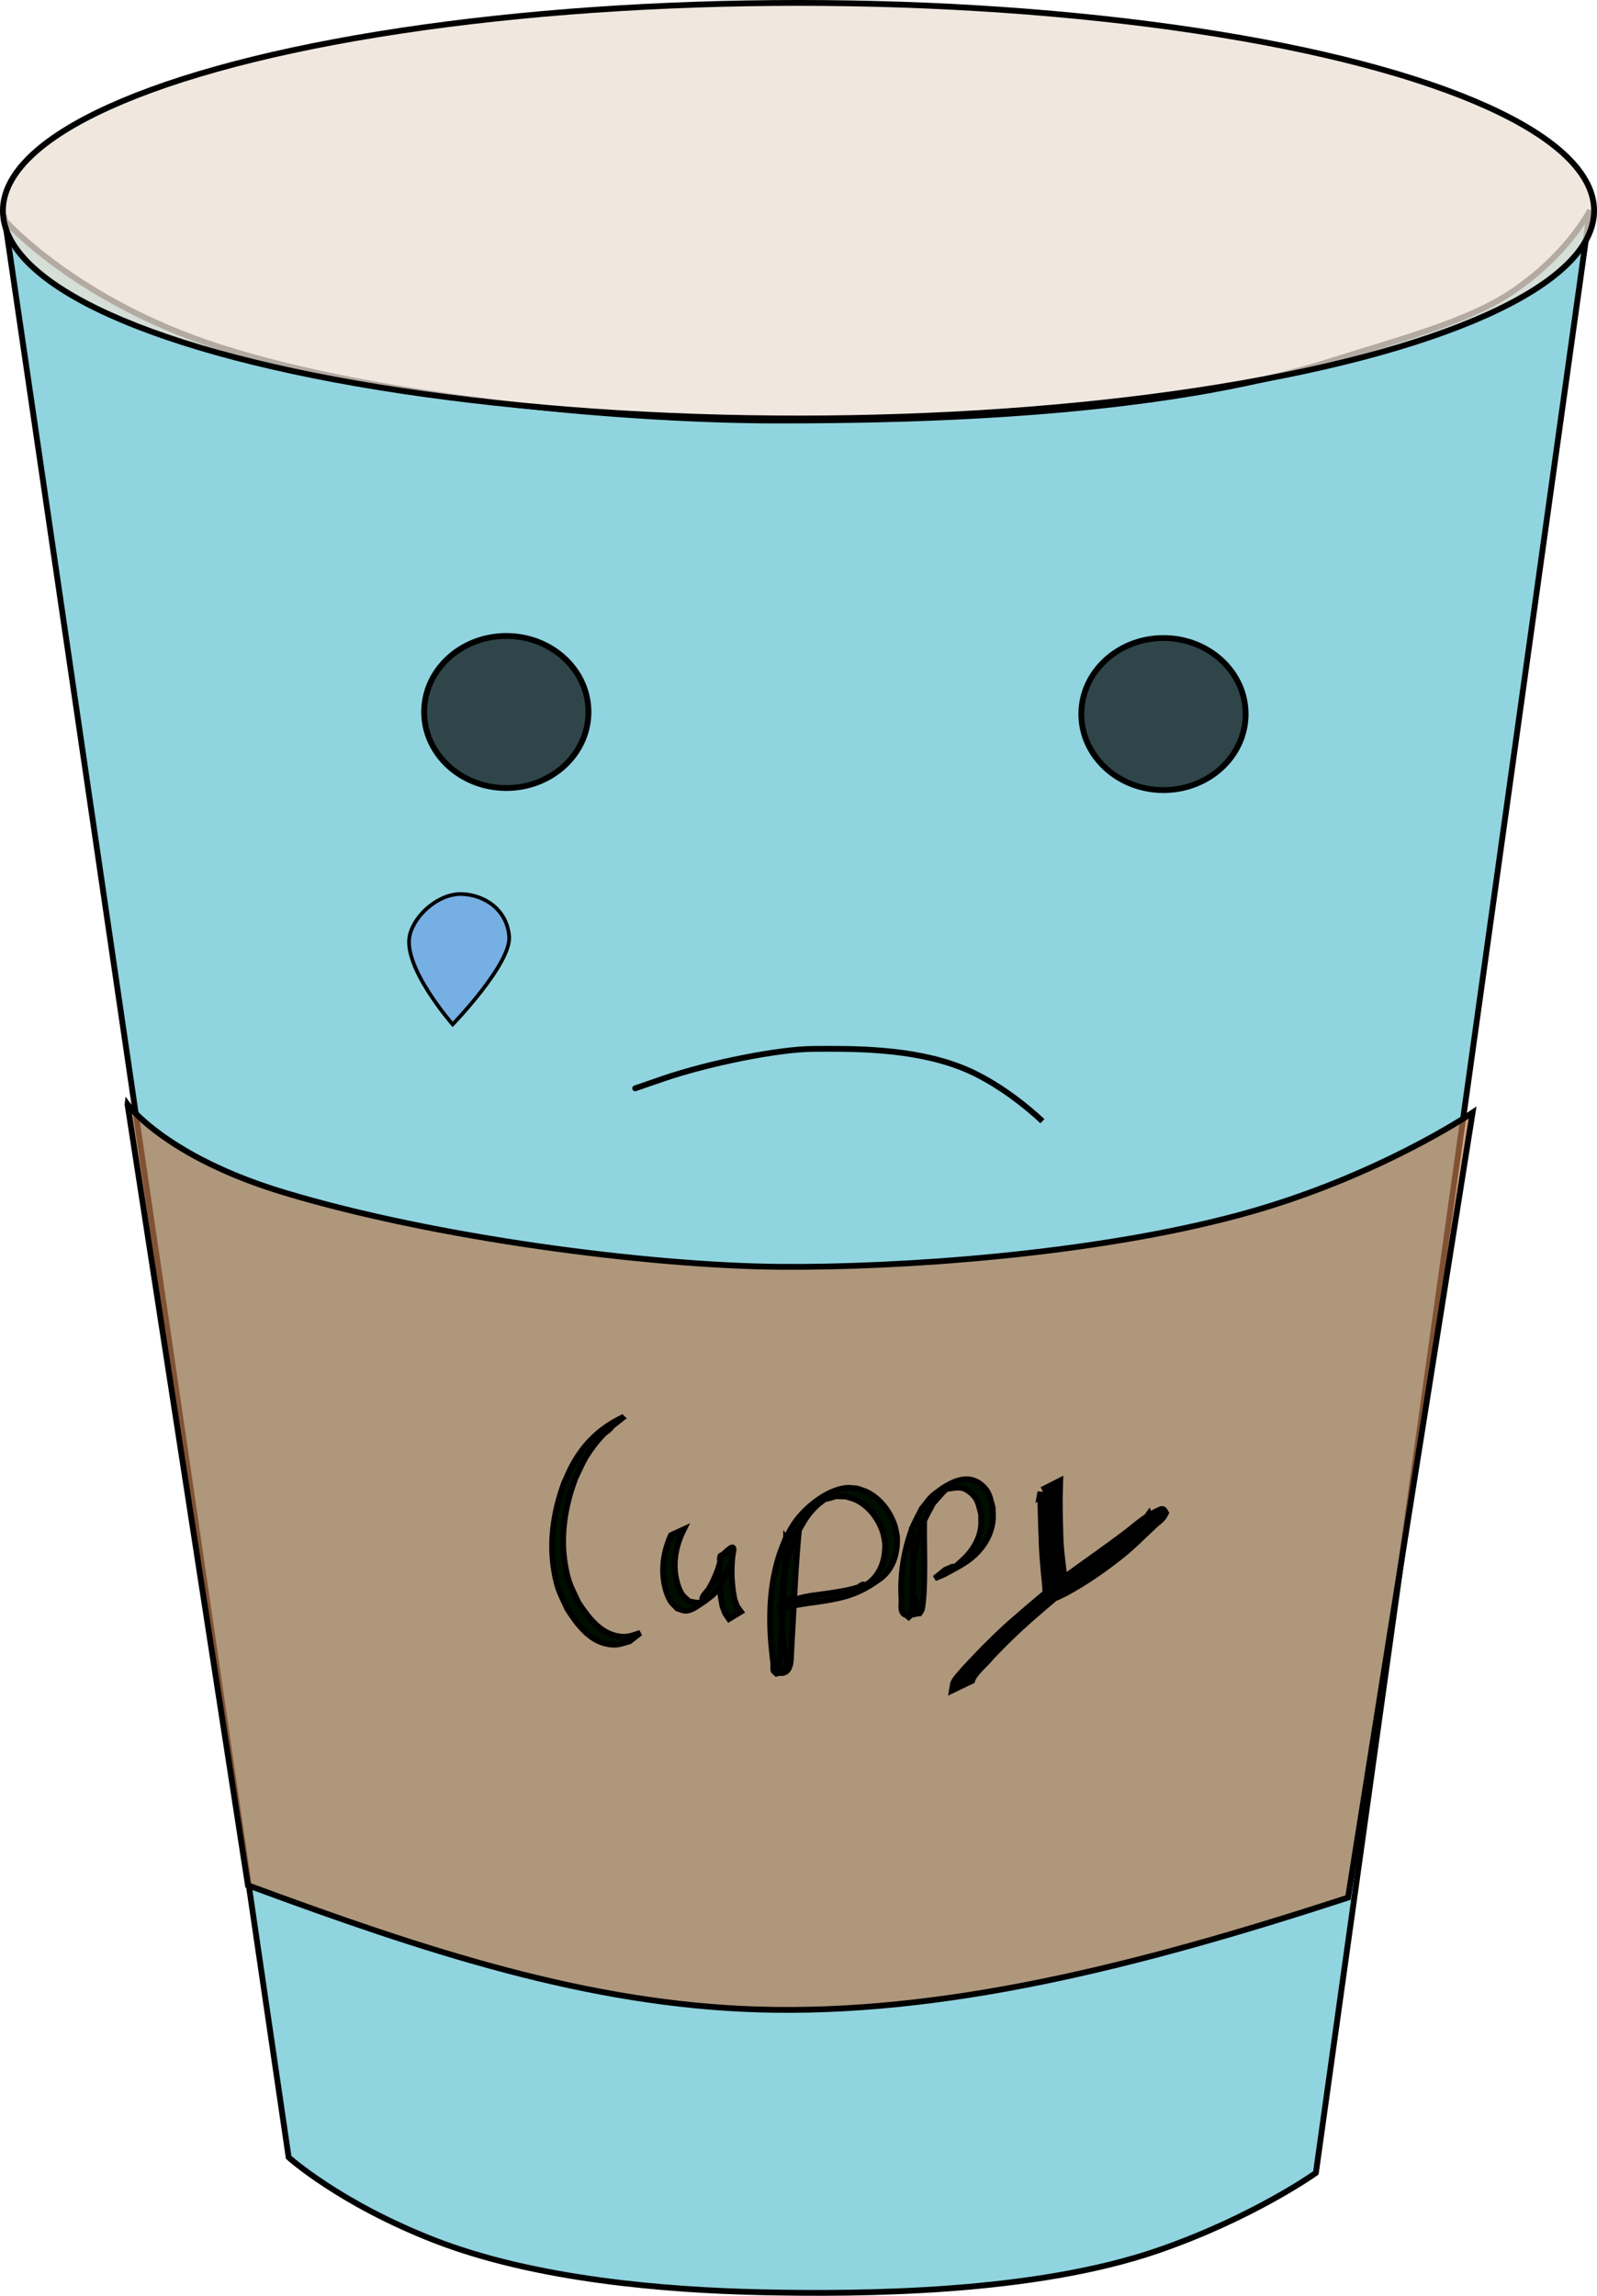 <?xml version="1.0" encoding="UTF-8" standalone="no"?>
<svg
   xmlns:dc="http://purl.org/dc/elements/1.1/"
   xmlns:cc="http://creativecommons.org/ns#"
   xmlns:rdf="http://www.w3.org/1999/02/22-rdf-syntax-ns#"
   xmlns:svg="http://www.w3.org/2000/svg"
   xmlns="http://www.w3.org/2000/svg"
   xmlns:sodipodi="http://sodipodi.sourceforge.net/DTD/sodipodi-0.dtd"
   xmlns:inkscape="http://www.inkscape.org/namespaces/inkscape"
   width="109.76mm"
   height="157.689mm"
   viewBox="0 0 109.76 157.689"
   version="1.1"
   id="svg8"
   inkscape:version="1.0 (4035a4f, 2020-05-01)"
   sodipodi:docname="cuppy sad.svg">
  <defs
     id="defs2">
    <inkscape:path-effect
       effect="bspline"
       id="path-effect890"
       is_visible="true"
       lpeversion="1"
       weight="33.333"
       steps="2"
       helper_size="0"
       apply_no_weight="true"
       apply_with_weight="true"
       only_selected="false" />
  </defs>
  <sodipodi:namedview
     fit-margin-bottom="0"
     fit-margin-right="0"
     fit-margin-left="0"
     fit-margin-top="0"
     id="base"
     pagecolor="#ffffff"
     bordercolor="#666666"
     borderopacity="0"
     inkscape:pageopacity="0"
     inkscape:pageshadow="2"
     inkscape:zoom="0.88606883"
     inkscape:cx="301.34437"
     inkscape:cy="355.74099"
     inkscape:document-units="mm"
     inkscape:current-layer="layer1"
     inkscape:document-rotation="0"
     showgrid="false"
     showguides="false"
     inkscape:window-width="1440"
     inkscape:window-height="771"
     inkscape:window-x="709"
     inkscape:window-y="347"
     inkscape:window-maximized="0" />
  <g
     transform="translate(-108.71,36.554)"
     inkscape:label="Layer 1"
     inkscape:groupmode="layer"
     id="layer1">
    <path
       sodipodi:nodetypes="ccsssccssssc"
       id="path847-4"
       d="m 109.049,-21.407 19.499,133.032 c 0,0 3.477,3.137 9.972,5.675 6.999,2.735 16.01,3.45 22.499,3.591 7.071,0.153 18.75,0.063 27.254,-2.86 6.54,-2.248 10.876,-5.335 10.876,-5.335 l 18.839,-134.805 c 0,0 -1.597,3.167 -5.589,5.754 -2.972,1.927 -7.544,3.125 -12.321,4.631 -11.7,3.688 -28.102,4.054 -37.927,4.053 -9.797,-3.7e-4 -26.959,-1.384 -38.351,-5.045 -9.867,-3.171 -14.751,-8.691 -14.751,-8.691 z"
       style="fill:#90d4df;fill-opacity:1;stroke:#000000;stroke-width:0.4;stroke-linecap:butt;stroke-linejoin:miter;stroke-miterlimit:4;stroke-dasharray:none;stroke-opacity:1" />
    <ellipse
       ry="14.273"
       rx="54.68"
       cy="-22.081"
       cx="163.59"
       id="path855-9"
       style="fill:#ece2d5;fill-opacity:0.758;stroke:#000000;stroke-width:0.401;stroke-miterlimit:4;stroke-dasharray:none;stroke-opacity:1" />
    <path
       sodipodi:nodetypes="ccsccsssc"
       id="path867-1"
       d="m 117.476,39.303 8.274,53.635 c 12.269,4.534 23.377,8.179 35.075,8.531 12.576,0.378 25.789,-2.875 40.534,-7.684 l 8.56,-53.918 c 0,0 -6.519,4.445 -15.916,6.999 -10.193,2.771 -23.622,3.666 -31.739,3.593 -9.019,-0.08 -23.684,-1.979 -34.068,-5.117 -8.12,-2.453 -10.72,-6.04 -10.72,-6.04 z"
       style="fill:#be7a4c;fill-opacity:0.673;stroke:#000000;stroke-width:0.4;stroke-linecap:butt;stroke-linejoin:miter;stroke-miterlimit:4;stroke-dasharray:none;stroke-opacity:1" />
    <ellipse
       style="fill:#000000;fill-opacity:0.673;stroke:#000000;stroke-width:0.4;stroke-miterlimit:4;stroke-dasharray:none;stroke-opacity:1"
       id="path869-7"
       cx="143.507"
       cy="12.35"
       rx="5.646"
       ry="5.222" />
    <ellipse
       ry="5.222"
       rx="5.646"
       cy="12.492"
       cx="188.674"
       id="path869-0-5"
       style="fill:#000000;fill-opacity:0.673;stroke:#000000;stroke-width:0.4;stroke-miterlimit:4;stroke-dasharray:none;stroke-opacity:1" />
    <path
       style="fill:none;stroke:#000000;stroke-width:0.4;stroke-linecap:butt;stroke-linejoin:miter;stroke-miterlimit:4;stroke-dasharray:none;stroke-opacity:1"
       d="m 180.352,40.458 c 0,0 -2.577,-2.523 -5.575,-3.694 -3.37,-1.317 -7.347,-1.298 -10.235,-1.273 -2.319,0.02 -7.137,0.971 -10.288,2.058 -4.264,1.471 0,0 0,0"
       id="path894-5"
       sodipodi:nodetypes="csssc" />
    <path
       style="fill:#000e00;fill-opacity:1;stroke:#000000;stroke-width:0.4;stroke-miterlimit:4;stroke-dasharray:none;stroke-opacity:1"
       id="path965"
       d="m 151.599,60.754 c -1.588,0.733 -2.727,1.818 -3.565,3.369 -0.213,0.394 -0.378,0.813 -0.566,1.22 -0.703,1.927 -1.019,4 -0.663,6.045 0.216,1.241 0.401,1.468 0.903,2.576 0.681,1.052 1.522,2.21 2.835,2.417 0.618,0.097 0.856,-0.038 1.442,-0.201 0,0 0.73,-0.576 0.73,-0.576 v 0 c -0.565,0.176 -0.81,0.32 -1.413,0.246 -1.306,-0.161 -2.155,-1.292 -2.838,-2.323 -0.501,-1.085 -0.692,-1.322 -0.907,-2.54 -0.359,-2.036 -0.023,-4.1 0.698,-6.009 0.513,-1.064 0.554,-1.284 1.231,-2.201 0.201,-0.273 0.422,-0.531 0.655,-0.776 0.184,-0.193 0.436,-0.318 0.592,-0.535 0.059,-0.082 -0.351,0.178 -0.282,0.104 0.099,-0.105 0.252,-0.137 0.378,-0.206 0,0 0.77,-0.61 0.77,-0.61 z" />
    <path
       style="fill:#000e00;fill-opacity:1;stroke:#000000;stroke-width:0.4;stroke-miterlimit:4;stroke-dasharray:none;stroke-opacity:1"
       id="path967"
       d="m 154.824,68.894 c -0.506,1.141 -0.702,2.371 -0.391,3.602 0.078,0.307 0.182,0.613 0.341,0.886 0.124,0.213 0.329,0.364 0.494,0.546 0.2,0.051 0.395,0.166 0.601,0.153 0.221,-0.014 0.436,-0.112 0.626,-0.23 0.469,-0.29 0.929,-0.606 1.334,-0.984 0.38,-0.354 0.827,-1.432 1.04,-1.935 0.053,-0.167 0.115,-0.332 0.16,-0.502 0.033,-0.122 0.052,-0.248 0.074,-0.373 0.1,-0.591 -0.185,-0.319 -0.887,0.336 -0.064,0.059 -0.012,0.176 -0.018,0.264 -0.098,1.046 -0.046,2.078 0.165,3.105 0.244,0.645 0.089,0.353 0.452,0.884 0,0 0.818,-0.495 0.818,-0.495 v 0 c -0.356,-0.5 -0.204,-0.222 -0.443,-0.843 -0.212,-1.042 -0.248,-2.036 -0.125,-3.093 0.074,-0.571 0.115,-0.3 -0.817,0.082 -0.057,0.023 0.003,0.126 -0.006,0.188 -0.017,0.12 -0.035,0.24 -0.066,0.357 -0.043,0.165 -0.102,0.326 -0.152,0.488 -0.21,0.497 -0.305,0.771 -0.593,1.242 -0.138,0.226 -0.377,0.397 -0.452,0.652 -0.024,0.082 0.311,-0.019 0.248,0.037 -0.45,0.409 -0.665,0.259 -1.168,0.172 -0.165,-0.168 -0.37,-0.303 -0.494,-0.505 -0.161,-0.262 -0.266,-0.56 -0.343,-0.86 -0.316,-1.237 -0.072,-2.467 0.489,-3.583 0,0 -0.884,0.406 -0.884,0.406 z" />
    <path
       style="fill:#000e00;fill-opacity:1;stroke:#000000;stroke-width:0.4;stroke-miterlimit:4;stroke-dasharray:none;stroke-opacity:1"
       id="path971"
       d="m 162.728,69.138 c -0.085,2.307 -0.189,4.612 -0.339,6.916 -0.031,0.427 -0.092,1.513 -0.181,2.007 -0.022,0.12 -0.226,0.397 -0.117,0.347 0.288,-0.133 0.582,-0.337 0.722,-0.627 0.087,-0.179 -0.102,-0.387 -0.137,-0.584 -0.053,-0.299 -0.084,-0.601 -0.126,-0.901 -0.199,-1.7 -0.208,-3.431 0.146,-5.113 0.24,-1.138 0.389,-1.391 0.806,-2.449 0.452,-0.765 0.608,-1.143 1.225,-1.766 0.221,-0.223 0.48,-0.401 0.724,-0.597 0.017,-0.014 -0.065,0.054 -0.043,0.049 1.17,-0.26 0.255,-0.208 1.448,-0.185 0.236,0.08 0.483,0.131 0.708,0.239 0.882,0.426 1.541,1.306 1.837,2.247 0.071,0.225 0.093,0.463 0.14,0.695 0.042,1.034 -0.24,2.043 -1.053,2.709 -0.126,0.103 -0.269,0.182 -0.404,0.273 -0.123,0.072 -0.413,0.355 -0.369,0.217 0.051,-0.158 0.47,-0.147 0.393,-0.294 -0.077,-0.147 -0.305,0.117 -0.46,0.167 -0.481,0.152 -0.972,0.237 -1.468,0.319 -0.689,0.127 -1.389,0.172 -2.076,0.31 -0.201,0.033 -0.395,0.102 -0.596,0.136 -0.144,0.019 -0.29,0.007 -0.434,0.023 -0.083,0.028 -0.042,0.011 -0.123,0.05 0,0 -0.773,0.628 -0.773,0.628 v 0 c 0.082,-0.035 0.044,-0.014 0.115,-0.062 0.13,-0.065 0.283,-0.015 0.425,-0.037 0.211,-0.012 0.407,-0.102 0.614,-0.138 0.691,-0.151 1.396,-0.207 2.092,-0.328 1.385,-0.223 2.317,-0.494 3.541,-1.346 0.131,-0.096 0.272,-0.179 0.394,-0.287 0.799,-0.706 1.056,-1.742 0.997,-2.788 -0.051,-0.237 -0.077,-0.481 -0.151,-0.711 -0.311,-0.964 -0.982,-1.859 -1.879,-2.311 -0.229,-0.116 -0.482,-0.176 -0.722,-0.263 -0.249,-0.011 -0.499,-0.06 -0.747,-0.035 -1.324,0.135 -2.836,1.361 -3.583,2.477 -0.21,0.314 -0.375,0.657 -0.562,0.986 -0.149,0.389 -0.319,0.77 -0.446,1.167 -0.665,2.081 -0.734,4.288 -0.515,6.451 0.035,0.307 0.061,0.616 0.105,0.922 0.032,0.217 -0.081,0.583 0.124,0.645 1.199,0.366 1.073,-0.848 1.113,-1.466 0.026,-0.389 0.044,-0.779 0.066,-1.169 0.137,-2.327 0.229,-4.659 0.447,-6.979 0,0 -0.876,0.458 -0.876,0.458 z" />
    <path
       style="fill:#000e00;fill-opacity:1;stroke:#000000;stroke-width:0.4;stroke-miterlimit:4;stroke-dasharray:none;stroke-opacity:1"
       id="path973"
       d="m 171.368,68.34 c 0.071,1.295 0.141,2.595 0.111,3.893 -0.01,0.433 -0.052,1.661 -0.233,2.176 -0.036,0.103 -0.15,0.156 -0.225,0.234 0.213,-0.276 0.555,-0.486 0.638,-0.827 0.078,-0.323 -0.17,-0.647 -0.2,-0.978 -0.044,-0.485 -0.055,-0.975 -0.022,-1.46 0.073,-1.079 0.321,-2.296 0.711,-3.303 0.184,-0.474 0.456,-0.907 0.685,-1.36 0.288,-0.318 0.56,-0.654 0.865,-0.954 0.043,-0.043 0.11,-0.055 0.17,-0.063 0.655,-0.085 0.981,-0.192 1.533,0.258 0.558,0.455 0.554,0.838 0.742,1.499 -0.005,0.305 0.029,0.613 -0.015,0.915 -0.13,0.888 -0.61,1.648 -1.256,2.235 -1.154,1.047 -0.793,0.644 -0.591,0.41 -0.199,0.083 -0.398,0.167 -0.597,0.25 0,0 -0.73,0.589 -0.73,0.589 v 0 c 0.204,-0.084 0.408,-0.168 0.612,-0.251 0.765,-0.433 1.506,-0.754 2.144,-1.358 0.645,-0.61 1.107,-1.391 1.224,-2.295 0.04,-0.311 0.003,-0.627 0.004,-0.94 -0.198,-0.689 -0.199,-1.088 -0.774,-1.571 -1.076,-0.905 -2.369,-0.033 -3.268,0.668 -0.334,0.261 -0.557,0.644 -0.836,0.967 -0.221,0.456 -0.484,0.892 -0.662,1.367 -0.571,1.516 -0.831,3.209 -0.729,4.831 0.022,0.348 -0.102,0.819 0.167,1.033 0.282,0.225 0.714,-0.032 1.071,-0.048 0.052,-0.086 0.133,-0.158 0.157,-0.256 0.132,-0.537 0.159,-1.708 0.168,-2.159 0.026,-1.317 -0.024,-2.635 -0.009,-3.952 0,0 -0.855,0.453 -0.855,0.453 z" />
    <path
       sodipodi:nodetypes="ccccc"
       id="path868"
       d="m 136.88,27.648 c -0.549,2.183 2.942,6.16 2.942,6.16 0,0 4.035,-4.168 3.881,-6.046 -0.154,-1.879 -1.738,-2.863 -3.258,-2.908 -1.567,-0.046 -3.216,1.401 -3.566,2.793 z"
       style="fill:#0209f8;fill-opacity:0.182;stroke:#000000;stroke-width:0.253px;stroke-linecap:butt;stroke-linejoin:miter;stroke-opacity:1" />
    <path
       d="m 180.413,65.952 c 0.006,1.068 0.036,2.133 0.082,3.2 0.02,1.021 0.124,2.038 0.227,3.054 0.023,0.265 0.046,0.53 0.05,0.796 0.031,0.047 0.049,0.096 0.121,0.097 0.204,0.002 0.765,-0.293 0.945,-0.38 1.331,-0.716 2.579,-1.578 3.763,-2.515 0.812,-0.633 1.523,-1.377 2.28,-2.072 0.237,-0.248 0.58,-0.43 0.737,-0.748 -0.019,-0.03 -0.025,-0.102 -0.057,-0.089 -0.97,0.414 -1.471,0.885 -2.262,1.514 -1.317,1.002 -2.679,1.942 -4.017,2.917 -1.275,0.999 -2.517,2.039 -3.738,3.103 -0.972,0.846 -1.89,1.75 -2.775,2.686 -0.333,0.357 -0.674,0.705 -0.986,1.081 -0.139,0.167 -0.294,0.331 -0.374,0.535 -0.005,0.029 -0.011,0.057 -0.016,0.086 0,0 0.969,-0.465 0.969,-0.465 v 0 c 0.007,-0.022 0.014,-0.045 0.021,-0.067 0.301,-0.596 0.92,-1.045 1.325,-1.561 0.884,-0.932 1.804,-1.829 2.772,-2.674 1.215,-1.058 2.445,-2.1 3.719,-3.086 1.346,-0.983 2.724,-1.921 4.048,-2.933 0.276,-0.218 0.547,-0.444 0.826,-0.659 0.3,-0.232 0.467,-0.316 0.447,-0.306 -0.888,0.432 -0.731,0.737 -0.887,0.358 -0.193,0.278 -0.48,0.471 -0.718,0.706 -0.74,0.7 -1.455,1.428 -2.26,2.055 -0.492,0.385 -0.992,0.754 -1.506,1.109 -0.171,0.118 -0.343,0.233 -0.516,0.348 -0.161,0.107 -0.612,0.168 -0.487,0.317 0.126,0.15 0.34,-0.193 0.51,-0.29 -0.347,0.174 -0.242,0.132 -0.577,0.262 -0.107,0.042 -0.229,0.058 -0.321,0.127 -0.016,0.012 -0.004,0.051 -0.027,0.052 -0.02,-0.264 -0.046,-0.528 -0.075,-0.791 -0.122,-1.004 -0.262,-2.009 -0.269,-3.023 -0.036,-1.075 -0.056,-2.151 -0.021,-3.227 0,0 -0.953,0.485 -0.953,0.485 z"
       id="path916"
       style="fill:#000000;fill-opacity:1;stroke:#000000;stroke-width:0.8" />
  </g>
</svg>
